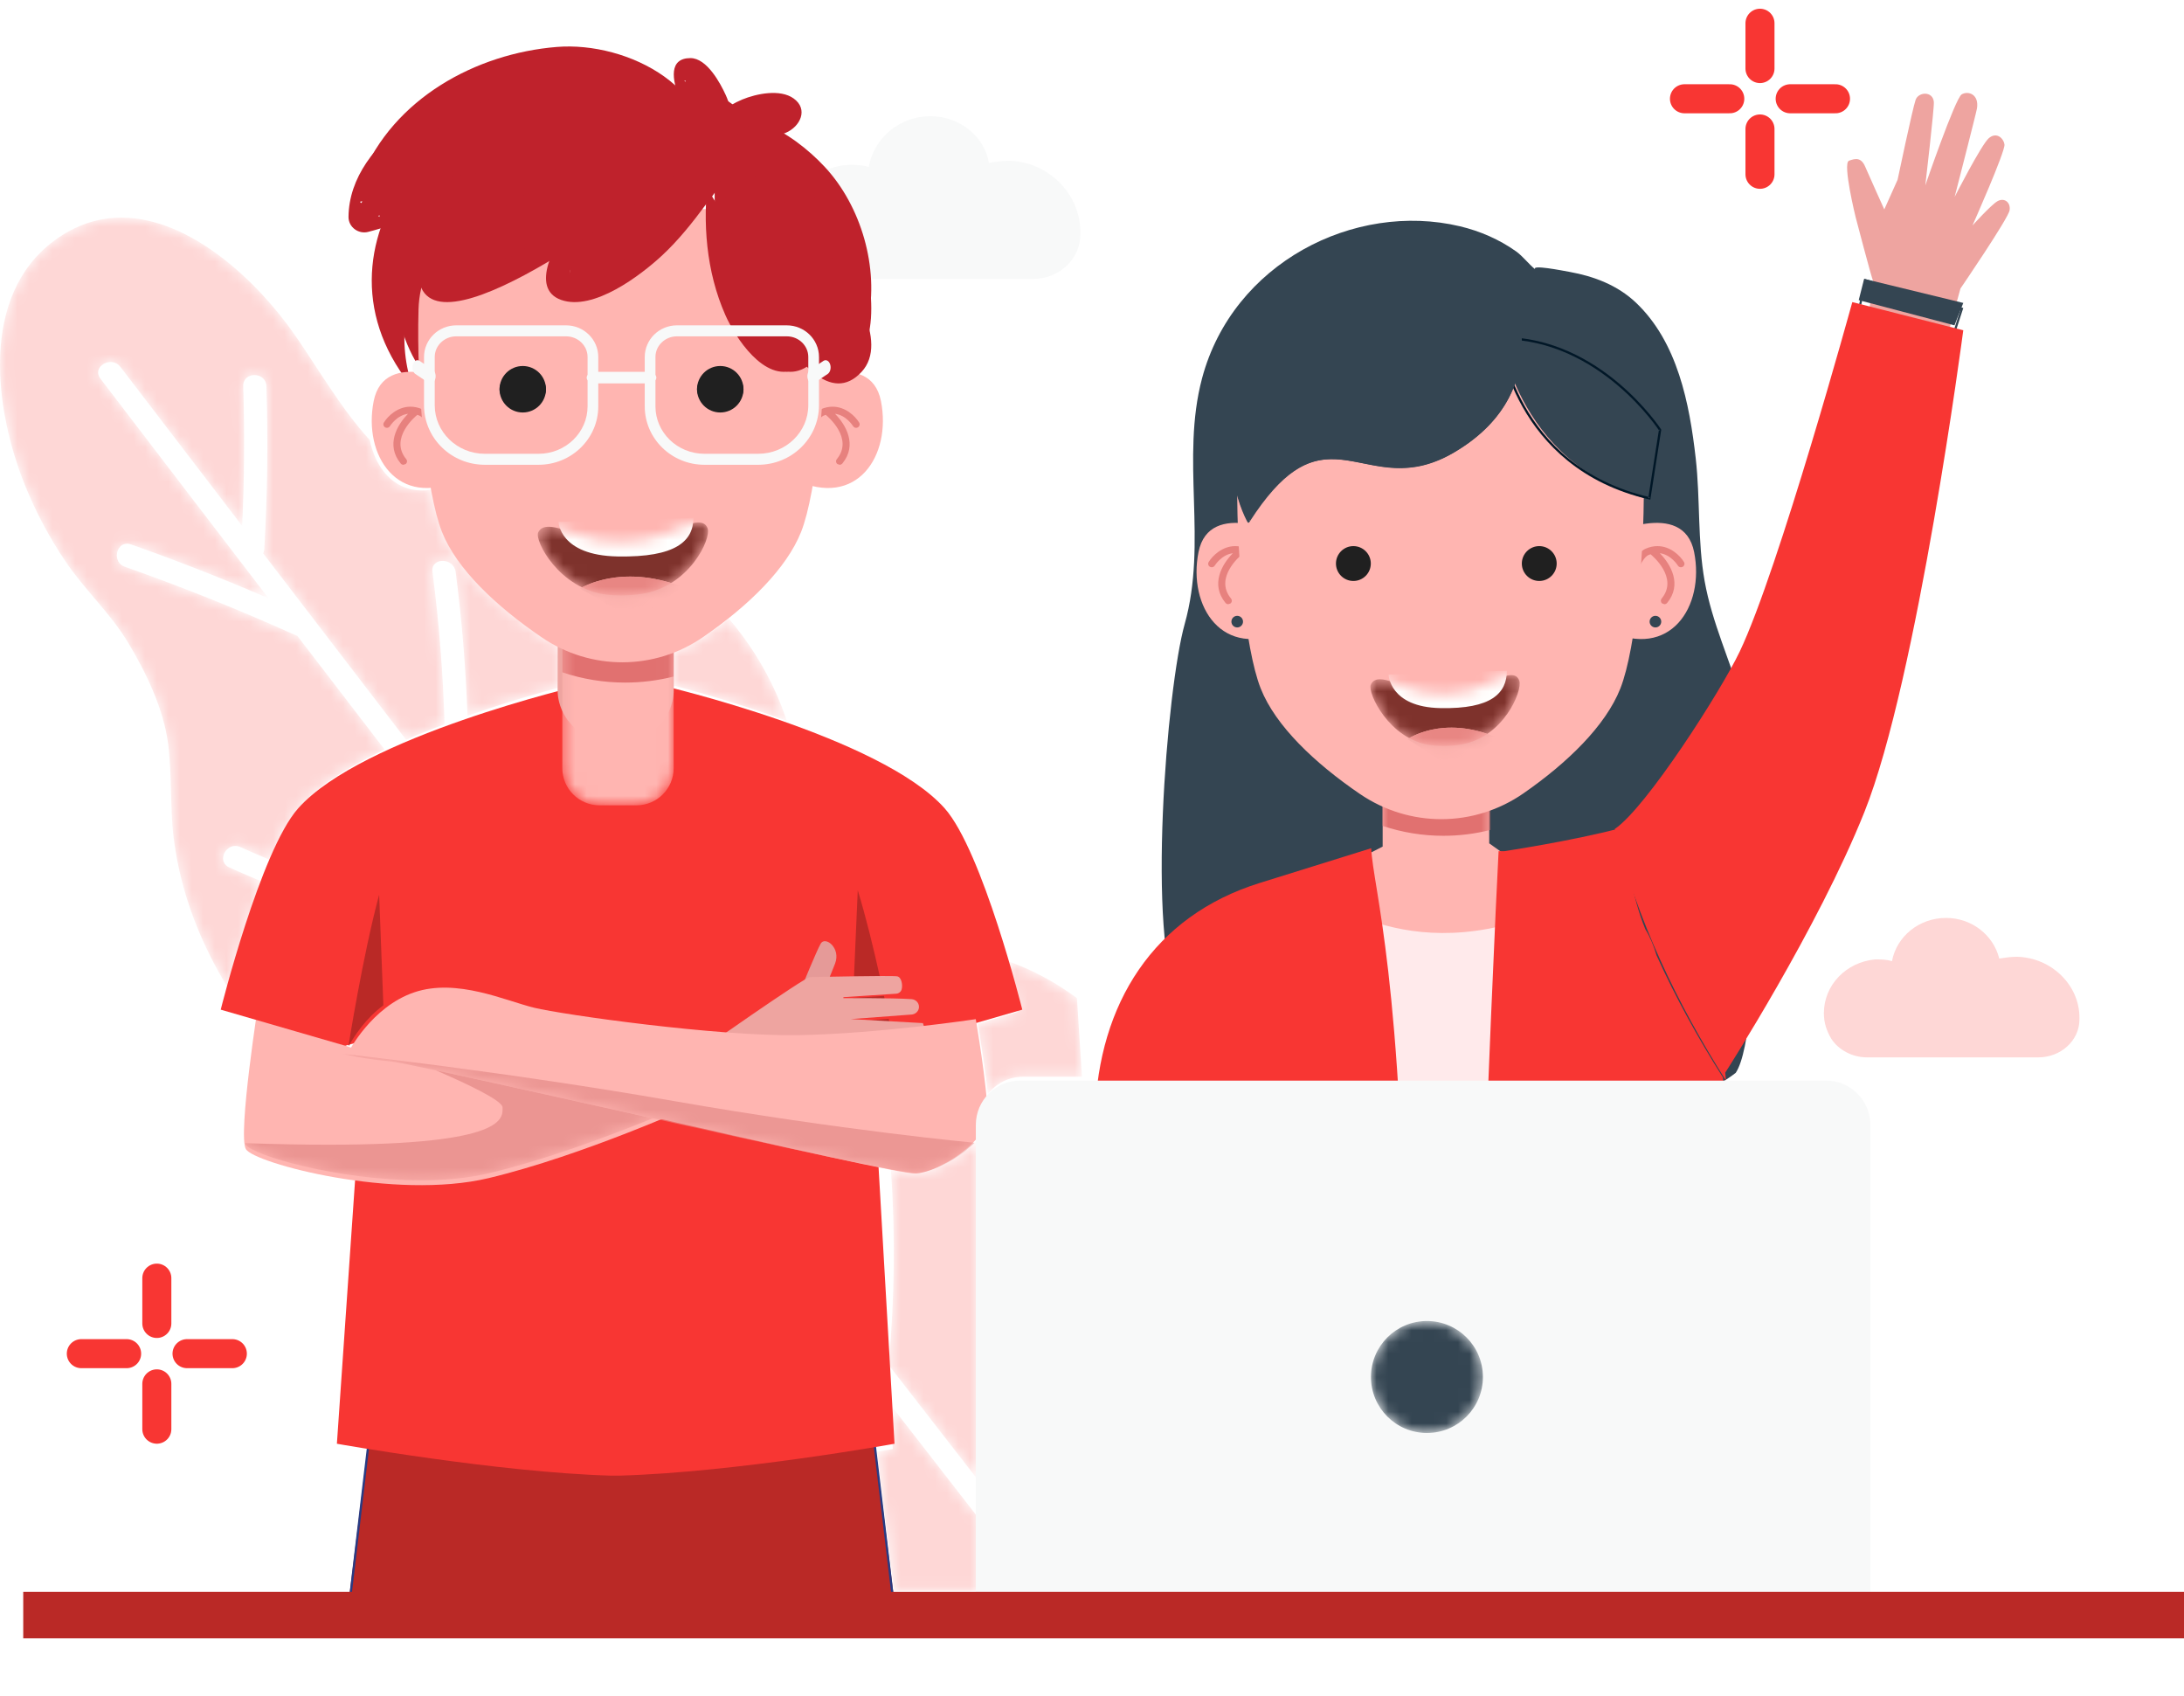 <svg width="188" height="146" viewBox="0 0 188 146" fill="none" xmlns="http://www.w3.org/2000/svg">
<mask id="mask0" mask-type="alpha" maskUnits="userSpaceOnUse" x="0" y="18" width="94" height="119">
<path fill-rule="evenodd" clip-rule="evenodd" d="M84.156 136.918H76.962L75.487 124.947C76.358 124.797 76.853 124.706 76.853 124.706L76.636 120.876C79.171 124.14 81.707 127.404 84.245 130.666V136.873C84.215 136.888 84.186 136.903 84.156 136.918ZM84.245 127.451C81.658 124.123 79.072 120.795 76.488 117.465L76.495 117.429C77.014 111.822 77.077 106.221 76.693 100.643C77.825 100.855 78.589 100.974 78.873 100.974C78.891 100.974 78.908 100.974 78.921 100.972C79.997 100.9 81.707 100.137 83.062 99.091C83.506 98.748 83.912 98.375 84.245 97.985V127.451ZM85.033 94.159C84.803 91.877 84.301 88.894 84.167 88.114L87.599 87.092C87.599 87.092 87.135 85.181 86.387 82.588C86.453 82.61 86.518 82.632 86.583 82.655C88.808 83.427 90.858 84.534 92.702 85.903L93.136 92.668H88.058C86.826 92.668 85.73 93.252 85.033 94.159ZM21.872 88.306C21.742 88.133 21.613 87.96 21.484 87.785L21.928 87.918C21.91 88.043 21.892 88.173 21.872 88.306ZM19.67 85.099C17.273 81.212 15.587 76.925 14.977 72.329C14.613 69.58 14.824 66.787 14.476 64.046C14.093 61.013 12.566 57.846 10.989 55.242C9.5 52.784 7.326 50.788 5.703 48.41C4.297 46.351 3.118 44.143 2.18 41.833C-0.445 35.372 -1.807 25.488 4.685 20.7C6.565 19.313 8.516 18.73 10.451 18.73C16.411 18.73 22.231 24.262 25.446 28.924C27.495 31.893 29.371 35.18 31.832 37.873C32.338 40.338 33.921 42.211 36.316 42.211C36.582 42.211 36.856 42.188 37.142 42.14C37.421 43.653 37.745 44.924 38.104 45.813C39.364 48.937 42.755 52.117 46.74 54.782C47.274 55.14 47.831 55.452 48.401 55.719L48.394 59.101C46.737 59.54 43.658 60.404 40.241 61.604C40.096 57.467 39.758 53.339 39.224 49.22C39.143 48.59 38.599 48.272 38.099 48.272C37.601 48.272 37.146 48.586 37.228 49.22C37.792 53.578 38.138 57.945 38.269 62.322C37.167 62.737 36.05 63.185 34.956 63.662C30.85 58.318 26.749 52.971 22.651 47.621C22.706 47.506 22.744 47.375 22.752 47.225C23.023 42.565 23.083 37.907 22.933 33.242C22.912 32.6 22.402 32.279 21.902 32.279C21.404 32.279 20.916 32.599 20.936 33.242C21.066 37.254 21.029 41.259 20.848 45.266C17.354 40.703 13.854 36.144 10.366 31.578C10.139 31.281 9.829 31.157 9.524 31.157C8.793 31.157 8.092 31.865 8.643 32.586C13.459 38.892 18.289 45.19 23.116 51.489C19.221 49.815 15.279 48.26 11.273 46.852C11.154 46.809 11.04 46.79 10.935 46.79C9.972 46.79 9.655 48.394 10.742 48.776C15.786 50.55 20.735 52.542 25.606 54.74C28.104 57.997 30.604 61.251 33.105 64.506C30.051 65.969 27.326 67.657 25.734 69.504C24.903 70.467 24.061 72.112 23.27 74.019C22.404 73.657 21.541 73.283 20.683 72.898C20.534 72.831 20.389 72.802 20.251 72.802C19.307 72.802 18.715 74.199 19.74 74.658C20.67 75.075 21.605 75.48 22.544 75.873C21.309 79.204 20.261 82.891 19.67 85.099ZM67.725 62.038C63.554 60.509 59.686 59.446 57.985 59.002L57.986 58.225C57.987 58.225 57.989 58.224 57.99 58.224V56.129C58.936 55.781 59.85 55.315 60.708 54.73C61.412 54.251 62.095 53.756 62.748 53.249C64.388 55.173 65.76 57.324 66.791 59.63C67.143 60.416 67.455 61.22 67.725 62.038Z" fill="white"/>
</mask>
<g mask="url(#mask0)">
<path fill-rule="evenodd" clip-rule="evenodd" d="M84.156 136.918H76.962L75.487 124.947C76.358 124.797 76.853 124.706 76.853 124.706L76.636 120.876C79.171 124.14 81.707 127.404 84.245 130.666V136.873C84.215 136.888 84.186 136.903 84.156 136.918ZM84.245 127.451C81.658 124.123 79.072 120.795 76.488 117.465L76.495 117.429C77.014 111.822 77.077 106.221 76.693 100.643C77.825 100.855 78.589 100.974 78.873 100.974C78.891 100.974 78.908 100.974 78.921 100.972C79.997 100.9 81.707 100.137 83.062 99.091C83.506 98.748 83.912 98.375 84.245 97.985V127.451ZM85.033 94.159C84.803 91.877 84.301 88.894 84.167 88.114L87.599 87.092C87.599 87.092 87.135 85.181 86.387 82.588C86.453 82.61 86.518 82.632 86.583 82.655C88.808 83.427 90.858 84.534 92.702 85.903L93.136 92.668H88.058C86.826 92.668 85.73 93.252 85.033 94.159ZM21.872 88.306C21.742 88.133 21.613 87.96 21.484 87.785L21.928 87.918C21.91 88.043 21.892 88.173 21.872 88.306ZM19.67 85.099C17.273 81.212 15.587 76.925 14.977 72.329C14.613 69.58 14.824 66.787 14.476 64.046C14.093 61.013 12.566 57.846 10.989 55.242C9.5 52.784 7.326 50.788 5.703 48.41C4.297 46.351 3.118 44.143 2.18 41.833C-0.445 35.372 -1.807 25.488 4.685 20.7C6.565 19.313 8.516 18.73 10.451 18.73C16.411 18.73 22.231 24.262 25.446 28.924C27.495 31.893 29.371 35.18 31.832 37.873C32.338 40.338 33.921 42.211 36.316 42.211C36.582 42.211 36.856 42.188 37.142 42.14C37.421 43.653 37.745 44.924 38.104 45.813C39.364 48.937 42.755 52.117 46.74 54.782C47.274 55.14 47.831 55.452 48.401 55.719L48.394 59.101C46.737 59.54 43.658 60.404 40.241 61.604C40.096 57.467 39.758 53.339 39.224 49.22C39.143 48.59 38.599 48.272 38.099 48.272C37.601 48.272 37.146 48.586 37.228 49.22C37.792 53.578 38.138 57.945 38.269 62.322C37.167 62.737 36.05 63.185 34.956 63.662C30.85 58.318 26.749 52.971 22.651 47.621C22.706 47.506 22.744 47.375 22.752 47.225C23.023 42.565 23.083 37.907 22.933 33.242C22.912 32.6 22.402 32.279 21.902 32.279C21.404 32.279 20.916 32.599 20.936 33.242C21.066 37.254 21.029 41.259 20.848 45.266C17.354 40.703 13.854 36.144 10.366 31.578C10.139 31.281 9.829 31.157 9.524 31.157C8.793 31.157 8.092 31.865 8.643 32.586C13.459 38.892 18.289 45.19 23.116 51.489C19.221 49.815 15.279 48.26 11.273 46.852C11.154 46.809 11.04 46.79 10.935 46.79C9.972 46.79 9.655 48.394 10.742 48.776C15.786 50.55 20.735 52.542 25.606 54.74C28.104 57.997 30.604 61.251 33.105 64.506C30.051 65.969 27.326 67.657 25.734 69.504C24.903 70.467 24.061 72.112 23.27 74.019C22.404 73.657 21.541 73.283 20.683 72.898C20.534 72.831 20.389 72.802 20.251 72.802C19.307 72.802 18.715 74.199 19.74 74.658C20.67 75.075 21.605 75.48 22.544 75.873C21.309 79.204 20.261 82.891 19.67 85.099ZM67.725 62.038C63.554 60.509 59.686 59.446 57.985 59.002L57.986 58.225C57.987 58.225 57.989 58.224 57.99 58.224V56.129C58.936 55.781 59.85 55.315 60.708 54.73C61.412 54.251 62.095 53.756 62.748 53.249C64.388 55.173 65.76 57.324 66.791 59.63C67.143 60.416 67.455 61.22 67.725 62.038Z" fill="#FED7D6"/>
</g>
<path d="M72.213 24H88.971C91.168 24 93 22.306 93 20.166C93 20.076 93 20.076 93 19.987C93 16.688 90.253 13.924 86.865 13.834C86.315 13.834 85.674 13.924 85.124 14.013C84.758 11.783 82.652 10 80.088 10C77.432 10 75.234 11.873 74.777 14.369C74.227 14.191 73.678 14.191 73.128 14.191C70.198 14.28 68 16.599 68 19.452C68 20.433 68.275 21.236 68.733 22.038C69.465 23.287 70.747 24 72.213 24Z" fill="#F8F9F9"/>
<path fill-rule="evenodd" clip-rule="evenodd" d="M74.431 117.113L53.601 115.021V115L53.5 115.011L53.398 115V115.021L32.569 117.113L30 137.919L30.661 138H76.338L77 137.919L74.431 117.113Z" fill="#BA2926"/>
<path fill-rule="evenodd" clip-rule="evenodd" d="M74.336 116.296L74.345 116.197L53.611 114.032L53.601 114.131H53.697V114L53.5 114.021L53.409 114.011L53.303 114V114.041L32.579 116.205L30 137.904L30.754 137.999L30.759 138H76.24L76.905 137.916L77 137.904L74.422 116.205L74.345 116.197L74.336 116.296L74.241 116.308L76.786 137.73L76.229 137.801H30.772L30.214 137.73L32.751 116.387L53.495 114.221V114.11H53.399L53.389 114.209L53.491 114.22L53.5 114.221L53.611 114.209L53.601 114.11H53.505V114.221L74.326 116.395L74.336 116.296L74.241 116.308L74.336 116.296Z" fill="#293B83"/>
<path fill-rule="evenodd" clip-rule="evenodd" d="M53.236 127C63.328 126.724 77 124.253 77 124.253L73.911 70.711C74.136 68.363 74.178 67.156 71.677 66.364C68.233 65.272 54.293 59.028 54.293 59.028L54.097 59.018V59H51.791V59.018L51.601 59.028C51.601 59.028 38.138 65.272 34.81 66.364C32.396 67.156 32.48 68.363 32.697 70.711L29 124.253C29 124.253 42.856 126.721 52.601 126.999L53.236 127Z" fill="#F83633"/>
<path fill-rule="evenodd" clip-rule="evenodd" d="M22.294 86C22.294 86 20.443 97.691 21.169 98.902C21.894 100.113 33.928 103.337 42.084 101.388C50.24 99.44 60 95 60 95L39.811 89.637L31.119 90.441C31.119 90.441 24.969 88.704 22.294 86Z" fill="#FFB5B1"/>
<mask id="mask1" mask-type="alpha" maskUnits="userSpaceOnUse" x="20" y="85" width="41" height="17">
<path fill-rule="evenodd" clip-rule="evenodd" d="M22.269 85.653C22.269 85.653 20.414 97.292 21.141 98.497C21.867 99.703 33.921 102.913 42.091 100.972C50.26 99.033 60.037 94.613 60.037 94.613L39.814 89.274L31.108 90.075C31.108 90.075 24.948 88.346 22.269 85.653Z" fill="white"/>
</mask>
<g mask="url(#mask1)">
<path fill-rule="evenodd" clip-rule="evenodd" d="M36.219 101.581C29.111 101.581 21.705 99.434 21.141 98.497C21.121 98.466 21.104 98.427 21.089 98.381C23.797 98.476 26.172 98.518 28.26 98.518C43.76 98.518 43.261 96.173 43.261 95.308C43.261 94.707 40.044 93.205 37.509 92.113C41.801 93.032 48.992 94.645 56.191 96.245C52.594 97.707 47.047 99.796 42.091 100.972C40.27 101.405 38.257 101.581 36.219 101.581Z" fill="#EB9592"/>
</g>
<path fill-rule="evenodd" clip-rule="evenodd" d="M19 86.894L29.721 90L34.177 88.748L36.343 86.759L50 81.631L49.919 59C49.919 59 31.15 63.382 25.663 69.57C22.415 73.232 19 86.894 19 86.894Z" fill="#F83633"/>
<path fill-rule="evenodd" clip-rule="evenodd" d="M30.032 90L30 89.993C30 89.993 31.222 82.262 32.637 77L33 86.524C31.483 87.628 30.477 89.204 30.032 90Z" fill="#BA2926"/>
<path fill-rule="evenodd" clip-rule="evenodd" d="M88 86.894L77.25 90L72.783 88.748L70.611 86.759L57 81.631V59C57 59 75.818 63.382 81.32 69.57C84.577 73.232 88 86.894 88 86.894Z" fill="#F83633"/>
<path fill-rule="evenodd" clip-rule="evenodd" d="M76.595 88.155L73.342 87.963L73.344 87.935L76.502 87.688C76.535 87.85 76.566 88.005 76.595 88.155ZM76.169 86.059C75.337 86.046 74.475 86.043 73.795 86.043C73.665 86.043 73.541 86.043 73.426 86.043L73.433 85.889L76.095 85.708C76.12 85.826 76.145 85.943 76.169 86.059ZM73.512 84.053L73.836 76.62C74.537 78.9 75.198 81.624 75.732 84.029C75.091 84.032 74.306 84.042 73.512 84.053Z" fill="#BA2926"/>
<path fill-rule="evenodd" clip-rule="evenodd" d="M69 85C69 85 70.268 81.886 70.647 81.212C71.026 80.537 72.412 81.572 71.88 82.938C71.347 84.304 71.103 84.807 71.103 84.807L69 85Z" fill="#E59A98"/>
<path fill-rule="evenodd" clip-rule="evenodd" d="M60 90.61C60 90.61 69.274 84.089 69.721 84.089C70.168 84.089 76.794 83.94 77.23 84.027C77.622 84.106 77.715 84.805 77.613 85.155C77.552 85.364 77.359 85.511 77.132 85.522L72.602 85.817V85.906C72.602 85.906 76.741 85.874 78.466 85.989C78.833 86.014 79.112 86.309 79.106 86.662C79.101 87.01 78.817 87.295 78.454 87.316L73.24 87.705L79.445 88.052L80 89.755L64.805 92L60 90.61Z" fill="#EEA4A0"/>
<path fill-rule="evenodd" clip-rule="evenodd" d="M83.995 87.712C83.995 87.712 85 93.571 85 95.922C85 98.274 80.831 100.86 78.845 100.999C76.859 101.138 36.254 91.387 34.07 91.2C31.886 91.014 30 90.539 30 90.539C30 90.539 31.985 86.644 35.658 85.403C39.332 84.162 43.502 86.128 45.983 86.73C48.466 87.332 61.769 89.21 68.718 89.089C75.668 88.969 83.995 87.712 83.995 87.712Z" fill="#FFB5B1"/>
<mask id="mask2" mask-type="alpha" maskUnits="userSpaceOnUse" x="29" y="85" width="57" height="16">
<path fill-rule="evenodd" clip-rule="evenodd" d="M84.133 87.921C84.133 87.921 85.149 93.676 85.149 95.986C85.149 98.296 80.931 100.836 78.921 100.972C76.912 101.109 35.829 91.531 33.619 91.347C31.409 91.165 29.501 90.698 29.501 90.698C29.501 90.698 31.51 86.873 35.226 85.653C38.943 84.434 43.162 86.365 45.673 86.957C48.185 87.548 61.645 89.392 68.675 89.274C75.707 89.156 84.133 87.921 84.133 87.921Z" fill="white"/>
</mask>
<g mask="url(#mask2)">
<path fill-rule="evenodd" clip-rule="evenodd" d="M78.873 100.974C77.608 100.975 66.889 98.624 56.191 96.245C48.992 94.645 41.801 93.032 37.508 92.113C35.393 91.662 33.982 91.378 33.619 91.347C31.656 91.185 29.931 90.799 29.57 90.715L29.501 90.698C29.501 90.698 43.482 92.221 57.99 94.757C72.499 97.294 83.904 98.352 83.904 98.352L83.062 99.091C81.707 100.138 79.997 100.9 78.921 100.972C78.907 100.974 78.891 100.974 78.873 100.974Z" fill="#EC9794"/>
</g>
<path fill-rule="evenodd" clip-rule="evenodd" d="M59 11C60.653 9.702 59.591 7.087 61.5 8C64.711 9.537 72.995 18.051 74.171 21.32C74.678 22.726 74.888 24.216 74.975 25.701C75.102 27.9 74.798 30.426 72.95 31.715C72.718 31.877 72.446 32.019 72.16 31.998C71.626 31.959 71.318 31.402 71.144 30.913C70.592 29.362 70.355 27.724 69.887 26.148C68.543 21.616 63.274 17.996 60 14.5L59 11Z" fill="#BF222C"/>
<path fill-rule="evenodd" clip-rule="evenodd" d="M60.57 12.81C64.673 10.412 69.982 15.813 71.478 19.205C72.25 20.956 72.586 22.883 72.595 24.807C72.605 26.804 71.855 30.393 70.495 26.941C69.361 24.064 68.984 21.318 67.312 18.616C65.806 16.181 63.897 13.302 61.46 11.824C60.823 11.438 60.256 12.182 60.522 12.788C61.816 15.738 64.355 18.011 65.869 20.902C67.442 23.906 67.457 27.443 68.953 30.364C70.931 34.227 74.107 30.395 74.705 27.636C75.698 23.053 74.118 17.716 70.999 14.367C68.161 11.321 63.436 8.469 59.505 10.936C58.347 11.663 59.385 13.503 60.57 12.81Z" fill="#BF222C"/>
<path fill-rule="evenodd" clip-rule="evenodd" d="M36.338 31.986C33.068 27.282 33.33 20.552 36.489 15.771C39.648 10.991 45.34 8.195 51.038 8.009C54.092 7.909 57.424 8.651 59.349 11.041C59.87 11.687 60.263 12.64 59.784 13.318C59.575 13.612 59.243 13.787 58.918 13.94C55.785 15.42 52.3 15.901 48.924 16.662C45.548 17.424 42.098 18.564 39.65 21.026C36.869 23.825 35.789 28.217 36.951 32" fill="#BF222C"/>
<path fill-rule="evenodd" clip-rule="evenodd" d="M36.199 31.694C32.201 24.871 34.426 16.64 41.302 12.472C44.355 10.621 48.186 9.613 51.791 9.775C53.334 9.844 55.48 10.103 56.705 11.083C60.209 13.887 55.225 14.118 53.292 14.576C47.959 15.84 42.153 16.413 38.136 20.502C35.114 23.579 34.172 28.307 35.223 32.343C35.523 33.494 37.36 33.006 37.06 31.852C33.683 18.88 49.551 19.11 57.839 16.046C64.878 13.445 58.622 8.07 53.948 7.256C40.09 4.841 25.798 19.992 34.826 32.473C35.405 33.274 36.712 32.572 36.199 31.694Z" fill="#BF222C"/>
<path fill-rule="evenodd" clip-rule="evenodd" d="M68.329 33.116C68.329 33.116 74.904 29.837 75.833 34.52C76.762 39.203 73.76 43.819 68.401 41.277C63.041 38.735 68.329 33.116 68.329 33.116Z" fill="#FFB5B1"/>
<path fill-rule="evenodd" clip-rule="evenodd" d="M72.272 40L72.081 39.934C71.95 39.831 71.929 39.643 72.035 39.515C73.518 37.715 71.21 35.809 71.111 35.728L71.088 35.701L70.898 35.77C70.741 35.84 70.389 36.101 70 37.075C70.04 36.603 70.076 36.126 70.109 35.647C70.278 35.45 70.458 35.31 70.647 35.227C71.008 35.067 71.351 35 71.671 35C72.787 35 73.619 35.818 73.957 36.367C74.043 36.509 73.996 36.691 73.852 36.776C73.803 36.806 73.748 36.82 73.694 36.82C73.592 36.82 73.491 36.768 73.434 36.675C73.403 36.626 72.83 35.729 71.877 35.612C72.818 36.559 73.819 38.3 72.51 39.889C72.449 39.962 72.361 40 72.272 40Z" fill="#E7817E"/>
<path fill-rule="evenodd" clip-rule="evenodd" d="M39.671 33.116C39.671 33.116 33.096 29.837 32.167 34.52C31.238 39.203 34.24 43.819 39.599 41.277C44.959 38.735 39.671 33.116 39.671 33.116Z" fill="#FFB5B1"/>
<path fill-rule="evenodd" clip-rule="evenodd" d="M34.731 40C34.642 40 34.553 39.962 34.493 39.889C33.181 38.3 34.183 36.559 35.127 35.612C34.173 35.729 33.598 36.626 33.567 36.675C33.51 36.768 33.409 36.82 33.306 36.82C33.252 36.82 33.198 36.806 33.148 36.776C33.004 36.691 32.957 36.509 33.043 36.367C33.382 35.818 34.216 35 35.334 35C35.653 35 35.997 35.067 36.359 35.227C36.546 35.31 36.724 35.447 36.892 35.639C36.924 36.115 36.961 36.59 37 37.059C36.612 36.098 36.263 35.839 36.107 35.77L35.917 35.701L35.895 35.728C35.795 35.809 33.483 37.715 34.968 39.515C35.074 39.643 35.053 39.831 34.922 39.934L34.731 40Z" fill="#E7817E"/>
<path fill-rule="evenodd" clip-rule="evenodd" d="M58 54.251C58 51.903 55.764 50 53.005 50C50.247 50 48.011 51.903 48.011 54.251L48 59.358C47.997 61.921 50.236 64 52.997 64C55.756 64 57.993 61.925 57.995 59.364L58 54.251Z" fill="#EEA4A0"/>
<mask id="mask3" mask-type="alpha" maskUnits="userSpaceOnUse" x="48" y="49" width="10" height="21">
<path fill-rule="evenodd" clip-rule="evenodd" d="M57.99 58.224V56.129L57.988 56.13L57.986 58.225C57.988 58.225 57.989 58.224 57.99 58.224V66.107C57.99 67.876 56.556 69.31 54.787 69.31H51.608C49.839 69.31 48.404 67.876 48.404 66.107V50.873C48.404 50.138 49.001 49.541 49.736 49.541H56.658C57.394 49.541 57.99 50.138 57.99 50.873" fill="white"/>
</mask>
<g mask="url(#mask3)">
<path fill-rule="evenodd" clip-rule="evenodd" d="M54.787 69.31H51.608C49.839 69.31 48.404 67.876 48.404 66.107V50.873C48.404 50.138 49.001 49.541 49.736 49.541H56.658C57.394 49.541 57.99 50.138 57.99 50.873V66.107C57.99 67.876 56.556 69.31 54.787 69.31Z" fill="#FFB5B1"/>
</g>
<mask id="mask4" mask-type="alpha" maskUnits="userSpaceOnUse" x="48" y="49" width="10" height="21">
<path fill-rule="evenodd" clip-rule="evenodd" d="M54.787 69.31H51.608C49.839 69.31 48.404 67.876 48.404 66.107V50.873C48.404 50.138 49.001 49.541 49.736 49.541H56.658C57.394 49.541 57.99 50.138 57.99 50.873V66.107C57.99 67.876 56.556 69.31 54.787 69.31Z" fill="white"/>
</mask>
<g mask="url(#mask4)">
<path fill-rule="evenodd" clip-rule="evenodd" d="M53.812 58.745C51.98 58.745 50.148 58.451 48.404 57.861V55.721C50.079 56.503 51.884 56.894 53.688 56.894C55.145 56.894 56.601 56.64 57.988 56.13L57.986 58.225C56.621 58.572 55.216 58.745 53.812 58.745Z" fill="#E17170"/>
</g>
<path fill-rule="evenodd" clip-rule="evenodd" d="M70.972 26.453C70.835 21.742 67.032 18 62.395 18H44.763C40.039 18 36.162 21.813 36.027 26.612C35.834 33.44 36.695 42.379 38.047 45.783C39.302 48.946 42.679 52.164 46.647 54.862C50.866 57.73 56.365 57.712 60.56 54.81C64.446 52.122 67.708 48.927 68.957 45.783C70.318 42.352 71.169 33.3 70.972 26.453Z" fill="#FFB5B1"/>
<mask id="mask5" mask-type="alpha" maskUnits="userSpaceOnUse" x="46" y="44" width="15" height="8">
<path fill-rule="evenodd" clip-rule="evenodd" d="M60.913 45.474C60.623 44.654 59.566 44.872 57.697 45.782C55.671 46.766 52.101 47.005 49.558 45.973C47.632 45.191 46.675 45.112 46.33 45.817C45.985 46.522 48.125 50.671 52.182 51.172C52.94 51.267 54.094 51.299 55.32 51.099C59.354 50.438 61.233 46.377 60.913 45.474Z" fill="white"/>
</mask>
<g mask="url(#mask5)">
<path fill-rule="evenodd" clip-rule="evenodd" d="M60.913 45.474C60.623 44.654 59.566 44.872 57.697 45.782C55.671 46.766 52.101 47.005 49.558 45.973C47.632 45.191 46.675 45.112 46.33 45.817C45.985 46.522 48.125 50.671 52.182 51.172C52.94 51.267 54.094 51.299 55.32 51.099C59.354 50.438 61.233 46.377 60.913 45.474Z" fill="#7E322C"/>
<path fill-rule="evenodd" clip-rule="evenodd" d="M48.08 44.916C48.08 44.916 48.148 47.803 53.171 47.891C58.193 47.979 59.673 46.568 59.695 44.574L48.08 44.916Z" fill="#FFFFFE"/>
<path fill-rule="evenodd" clip-rule="evenodd" d="M49.934 50.649C49.934 50.649 53.39 48.436 58.734 50.511L54.606 53.359L49.934 50.649Z" fill="#EEA4A0"/>
<path fill-rule="evenodd" clip-rule="evenodd" d="M53.462 51.246C52.972 51.246 52.534 51.216 52.182 51.172C51.421 51.079 50.728 50.856 50.106 50.552C50.585 50.296 52.053 49.623 54.246 49.623C55.272 49.623 56.456 49.77 57.772 50.176C57.071 50.611 56.253 50.946 55.32 51.099C54.663 51.206 54.027 51.246 53.462 51.246Z" fill="#E88683"/>
</g>
<path fill-rule="evenodd" clip-rule="evenodd" d="M47 33.5C47 34.329 46.105 35 45 35C43.896 35 43 34.329 43 33.5C43 32.672 43.896 32 45 32C46.105 32 47 32.672 47 33.5Z" fill="#282D49"/>
<path fill-rule="evenodd" clip-rule="evenodd" d="M64 33.5C64 34.329 63.105 35 62 35C60.896 35 60 34.329 60 33.5C60 32.672 60.896 32 62 32C63.105 32 64 32.672 64 33.5Z" fill="#282D49"/>
<path fill-rule="evenodd" clip-rule="evenodd" d="M61.909 14.082C62.143 14.473 61.882 14.975 61.626 15.351C60.149 17.529 58.655 19.726 56.778 21.526C54.9 23.326 52.584 24.721 50.065 24.985C49.785 25.014 49.473 25.019 49.259 24.826C49.043 24.63 48.999 24.296 49 23.994C49.008 22.182 50.08 20.577 51.235 19.242C53.541 16.58 56.376 14.439 59.501 13" fill="#BF222C"/>
<path fill-rule="evenodd" clip-rule="evenodd" d="M60.779 14.569C60.172 16.705 57.708 18.992 56.087 20.5C55.107 21.413 54.033 22.265 52.815 22.865C52.386 23.077 49.684 24.22 49.213 23.933C48.007 23.196 53.007 18.596 53.753 18.005C55.528 16.596 57.57 15.576 59.376 14.207C60.012 13.724 59.297 12.893 58.659 13.011C54.928 13.708 51.372 16.581 49.019 19.386C47.904 20.716 45.509 24.827 48.309 25.813C51.096 26.794 55.167 23.682 57.002 21.977C58.401 20.676 59.589 19.177 60.722 17.655C61.591 16.487 62.39 15.788 61.793 14.441C61.596 13.998 60.895 14.159 60.779 14.569Z" fill="#BF222C"/>
<path fill-rule="evenodd" clip-rule="evenodd" d="M56.084 16.031C51.707 19.582 46.774 22.474 41.513 24.575C40.603 24.938 39.497 25.258 38.701 24.693C38.15 24.303 37.932 23.572 38.018 22.911C38.104 22.25 38.448 21.648 38.84 21.104C39.754 19.836 40.954 18.788 42.231 17.87C46.753 14.613 52.391 12.874 58 13.007" fill="#BF222C"/>
<path fill-rule="evenodd" clip-rule="evenodd" d="M55.502 14.92C52.975 17.168 49.587 19.129 46.572 20.686C45.352 21.316 43.156 22.637 41.898 22.798C40.391 23.878 39.733 23.227 39.92 20.846C40.324 20.38 40.763 19.95 41.235 19.555C43.666 17.391 46.735 15.803 49.828 14.825C52.624 13.939 55.546 14.04 58.323 13.225C59.225 12.96 59.226 11.66 58.323 11.396C54.21 10.189 49.048 11.965 45.316 13.739C42.055 15.289 36.458 18.487 36.039 22.584C35.02 32.555 54.496 17.669 56.498 16.209C57.455 15.513 56.395 14.126 55.502 14.92Z" fill="#BF222C"/>
<path fill-rule="evenodd" clip-rule="evenodd" d="M61.562 15.02C61.365 18.649 61.815 22.323 62.876 25.75C63.546 27.914 64.644 30.173 66.549 30.899C66.783 30.988 67.043 31.049 67.272 30.946C67.505 30.841 67.658 30.584 67.763 30.324C68.353 28.843 67.733 27.127 67.089 25.676C65.294 21.632 63.258 17.728 61 14L61.562 15.02Z" fill="#BF222C"/>
<path fill-rule="evenodd" clip-rule="evenodd" d="M60.963 15.119C60.473 19.162 60.775 23.342 62.439 27.114C63.273 29.003 65.788 32.943 68.451 31.794C70.945 30.718 69.864 27.086 69.077 25.322C67.266 21.267 64.898 16.559 61.819 13.345C60.909 12.394 59.616 13.596 60.108 14.678C61.099 16.854 62.577 18.827 63.792 20.89C64.85 22.689 67.177 25.544 67.338 27.654C67.558 30.513 65.598 28.02 64.919 26.785C64.288 25.64 63.902 24.277 63.556 23.024C62.85 20.46 62.493 17.773 62.379 15.119C62.339 14.177 61.071 14.225 60.963 15.119Z" fill="#BF222C"/>
<path fill-rule="evenodd" clip-rule="evenodd" d="M61.812 15.566C62.939 17.752 64.066 19.939 65.193 22.124C66.819 25.276 68.567 28.567 71.644 30.587C71.968 30.801 72.331 31.005 72.729 31C73.327 30.992 73.814 30.491 73.947 29.951C74.081 29.41 73.939 28.847 73.765 28.317C72.813 25.424 70.891 22.866 68.604 20.706C66.318 18.545 63.665 16.75 61 15L61.812 15.566Z" fill="#BF222C"/>
<path fill-rule="evenodd" clip-rule="evenodd" d="M61.096 14.902C62.017 17.69 68.952 37.642 74.17 32C76.581 29.395 73.127 24.23 71.59 22.089C69.102 18.623 65.221 14.574 61.24 13.069C60.174 12.667 59.664 14.116 60.24 14.852C62.21 17.37 65.188 18.945 67.391 21.295C68.206 22.165 73.176 28.181 71.757 29.192C70.159 30.334 63.242 15.842 62.343 14.356C61.948 13.703 60.836 14.113 61.096 14.902Z" fill="#BF222C"/>
<path fill-rule="evenodd" clip-rule="evenodd" d="M61.97 13C62.18 10.484 61.291 7.883 59.634 6.165C59.559 6.086 59.473 6.006 59.371 6C59.197 5.991 59.078 6.196 59.036 6.385C58.9 7 59.178 7.624 59.448 8.181C60.168 9.669 60.889 11.155 61.609 12.642" fill="#BF222C"/>
<path fill-rule="evenodd" clip-rule="evenodd" d="M62.776 12.587C63.106 11.089 63.123 9.612 62.475 8.185C62.006 7.154 60.849 5 59.434 5C55.766 5 60.147 12.099 61.373 12.872C61.963 13.243 62.761 12.753 62.757 12.116C62.75 11.134 62.143 10.373 61.656 9.533C61.419 9.123 60.248 6.822 59.987 6.946C59.618 6.946 59.25 6.946 58.88 6.946C60.563 7.821 61.523 10.778 61.654 12.443C61.699 13.017 62.635 13.226 62.776 12.587Z" fill="#BF222C"/>
<path fill-rule="evenodd" clip-rule="evenodd" d="M58 12.899C57.861 10.197 55.212 8.31 52.631 7.573C45.864 5.638 38.477 8.823 33.491 13.824C32.095 15.225 30.753 17.034 31.039 19C33.624 18.442 36.044 17.12 37.92 15.242" fill="#BF222C"/>
<path fill-rule="evenodd" clip-rule="evenodd" d="M57.986 12.797C58.398 6.345 49.347 5.47 44.814 6.228C39.061 7.192 30.068 11.92 30 18.665C29.992 19.549 30.858 20.172 31.687 19.958C34.404 19.256 37.352 18.085 38.819 15.554C39.352 14.636 38.319 13.78 37.461 14.187C35.181 15.267 33.518 16.708 30.978 17.371C31.541 17.802 32.103 18.233 32.665 18.665C32.709 13.736 40.301 9.964 44.312 8.868C48.812 7.637 54.687 8.305 56.719 13.142C57.006 13.822 57.947 13.398 57.986 12.797Z" fill="#BF222C"/>
<path fill-rule="evenodd" clip-rule="evenodd" d="M32 15C33.665 10.798 38.279 8.177 42.921 6.886C46.301 5.947 50.019 5.555 53.315 6.718C56.612 7.881 59.301 10.925 58.973 14.168" fill="#BF222C"/>
<path fill-rule="evenodd" clip-rule="evenodd" d="M33.479 16.335C37.461 6.852 55.966 2.04 58.128 15.104C58.36 16.506 60.59 16.478 60.845 15.104C62.233 7.629 53.98 3.549 47.932 4.04C40.974 4.604 33.866 8.469 31.087 15.295C30.519 16.692 32.889 17.739 33.479 16.335Z" fill="#BF222C"/>
<path fill-rule="evenodd" clip-rule="evenodd" d="M62.559 11.815C62.47 11.915 62.382 12.015 62.293 12.114C63.166 9.823 65.308 8.78 67.231 9.039C67.515 9.077 67.842 9.182 67.959 9.527C68.16 10.118 67.581 10.623 67.116 10.821C65.411 11.548 63.705 12.273 62 13" fill="#BF222C"/>
<path fill-rule="evenodd" clip-rule="evenodd" d="M62.288 10.672C62.195 10.678 62.102 10.684 62.008 10.691C62.164 11.261 62.321 11.832 62.477 12.403C63.245 11.833 63.719 11.09 64.639 10.704C65.07 10.523 65.529 10.4 65.993 10.342C66.228 10.314 66.46 10.311 66.696 10.308C66.809 10.31 66.923 10.31 67.036 10.308C67.272 10.348 67.272 10.285 67.035 10.119C67.069 9.863 67.103 9.607 67.136 9.352C66.822 10.039 64.618 10.392 63.917 10.626C62.968 10.942 61.963 11.146 61.213 11.821C60.725 12.26 61.155 12.919 61.7 12.982C62.695 13.097 63.696 12.633 64.643 12.35C65.63 12.054 66.701 11.831 67.65 11.424C68.878 10.897 69.614 9.408 68.318 8.475C67.153 7.635 65.097 8.066 63.888 8.567C62.578 9.11 61.227 10.138 61.077 11.61C60.971 12.646 62.664 12.848 62.906 11.854C62.929 11.757 62.953 11.66 62.976 11.563C63.077 11.147 62.769 10.638 62.288 10.672Z" fill="#BF222C"/>
<path fill-rule="evenodd" clip-rule="evenodd" d="M45 35.5C43.896 35.5 43 34.605 43 33.5C43 32.396 43.896 31.5 45 31.5C46.105 31.5 47 32.396 47 33.5C47 34.605 46.105 35.5 45 35.5Z" fill="#202020"/>
<path fill-rule="evenodd" clip-rule="evenodd" d="M62 35.5C60.896 35.5 60 34.605 60 33.5C60 32.396 60.896 31.5 62 31.5C63.105 31.5 64 32.396 64 33.5C64 34.605 63.105 35.5 62 35.5Z" fill="#202020"/>
<path fill-rule="evenodd" clip-rule="evenodd" d="M68.031 32C66.424 32 64.949 30.428 64 29H66.978C67.181 29.161 67.372 29.262 67.527 29.262C67.664 29.262 67.775 29.184 67.842 29H68.305C68.857 29.773 69.425 30.463 70 31.023C69.767 31.353 69.433 31.626 68.972 31.813C68.656 31.942 68.341 32 68.031 32Z" fill="#BF222C"/>
<path fill-rule="evenodd" clip-rule="evenodd" d="M39.275 28.472V28.946H48.725C49.245 28.946 49.71 29.15 50.044 29.476C50.379 29.802 50.578 30.24 50.578 30.726V34.97C50.578 36.092 50.114 37.106 49.351 37.849C48.588 38.591 47.532 39.054 46.358 39.054H41.735C40.535 39.054 39.456 38.581 38.677 37.822C37.897 37.062 37.422 36.026 37.422 34.879V30.726C37.422 30.24 37.622 29.802 37.956 29.476C38.29 29.15 38.755 28.946 39.275 28.946V28C38.517 28 37.825 28.299 37.322 28.789C36.818 29.279 36.5 29.967 36.5 30.726V34.879C36.5 36.299 37.094 37.586 38.042 38.509C38.99 39.432 40.298 40 41.735 40H46.358C47.77 40 49.054 39.443 49.985 38.535C50.917 37.63 51.501 36.365 51.5 34.97V30.726C51.501 29.967 51.182 29.279 50.678 28.789C50.175 28.299 49.483 28 48.725 28H39.275V28.472Z" fill="#F8F9F9"/>
<path fill-rule="evenodd" clip-rule="evenodd" d="M35.75 32.183L36.883 32.942C37.1 33.087 37.358 32.952 37.459 32.642C37.56 32.331 37.467 31.962 37.25 31.816L36.117 31.058C35.9 30.913 35.642 31.048 35.541 31.358C35.44 31.669 35.533 32.038 35.75 32.183Z" fill="#F8F9F9"/>
<path fill-rule="evenodd" clip-rule="evenodd" d="M67.725 28.472V28H58.275C57.517 28 56.824 28.299 56.321 28.789C55.818 29.279 55.499 29.967 55.5 30.726V34.97C55.499 36.365 56.083 37.63 57.015 38.535C57.946 39.443 59.23 40 60.642 40H65.265C66.702 40 68.009 39.432 68.958 38.509C69.906 37.586 70.5 36.299 70.5 34.879V30.726C70.5 29.967 70.182 29.279 69.678 28.789C69.175 28.299 68.482 28 67.725 28V28.946C68.245 28.946 68.71 29.15 69.044 29.476C69.378 29.802 69.578 30.24 69.578 30.726V34.879C69.578 36.026 69.103 37.062 68.323 37.822C67.544 38.581 66.464 39.054 65.265 39.054H60.642C59.468 39.054 58.411 38.591 57.648 37.849C56.886 37.106 56.422 36.092 56.422 34.97V30.726C56.422 30.24 56.621 29.802 56.956 29.476C57.29 29.15 57.754 28.946 58.275 28.946H67.725V28.472Z" fill="#F8F9F9"/>
<path fill-rule="evenodd" clip-rule="evenodd" d="M70.883 31.058L69.75 31.816C69.533 31.962 69.44 32.331 69.541 32.642C69.642 32.952 69.9 33.087 70.117 32.942L71.25 32.183C71.467 32.038 71.561 31.669 71.459 31.358C71.358 31.048 71.1 30.913 70.883 31.058Z" fill="#F8F9F9"/>
<path fill-rule="evenodd" clip-rule="evenodd" d="M51.33 33H55.67C56.128 33 56.5 32.776 56.5 32.5C56.5 32.224 56.128 32 55.67 32H51.33C50.871 32 50.5 32.224 50.5 32.5C50.5 32.776 50.871 33 51.33 33Z" fill="#F8F9F9"/>
<path fill-rule="evenodd" clip-rule="evenodd" d="M149.953 60.331C148.936 56.889 147.37 53.564 146.737 50.017C146.117 46.543 146.365 42.953 145.969 39.449C145.436 34.741 144.412 29.441 140.812 26.037C139.235 24.546 137.226 23.784 135.12 23.401C134.412 23.272 131.779 22.754 132.153 23.181C131.596 22.737 131.075 22.04 130.512 21.639C129.061 20.607 127.396 19.884 125.667 19.474C116.59 17.323 106.123 22.631 103.476 32.551C101.622 39.504 103.963 46.638 101.98 53.7C100.43 59.223 98.683 80.777 101.482 86.207C101.79 86.806 103.737 95.069 104.286 94.795C111.306 91.31 117.123 97.117 123.887 97.836C132.382 98.74 145.064 95.761 149.413 92.332C151.905 88.565 150.961 64.504 149.953 60.331Z" fill="#344552"/>
<path fill-rule="evenodd" clip-rule="evenodd" d="M138.329 46.116C138.329 46.116 144.903 42.837 145.833 47.52C146.762 52.203 143.76 56.819 138.401 54.277C133.041 51.735 138.329 46.116 138.329 46.116Z" fill="#FFB5B1"/>
<path fill-rule="evenodd" clip-rule="evenodd" d="M142 53.5C142 53.776 142.224 54 142.5 54C142.776 54 143 53.776 143 53.5C143 53.224 142.776 53 142.5 53C142.224 53 142 53.224 142 53.5Z" fill="#344552"/>
<path fill-rule="evenodd" clip-rule="evenodd" d="M143.273 52L143.081 51.934C142.95 51.831 142.93 51.643 143.035 51.515C144.518 49.716 142.21 47.808 142.111 47.728L142.089 47.701L141.899 47.77C141.742 47.84 141.39 48.101 141 49.076C141.04 48.603 141.077 48.127 141.11 47.647C141.279 47.45 141.458 47.311 141.647 47.227C142.008 47.068 142.352 47 142.672 47C143.787 47 144.619 47.818 144.957 48.368C145.043 48.51 144.997 48.692 144.852 48.777C144.803 48.806 144.749 48.82 144.695 48.82C144.592 48.82 144.491 48.769 144.434 48.676C144.403 48.627 143.83 47.728 142.877 47.612C143.818 48.559 144.82 50.3 143.51 51.889C143.45 51.962 143.362 52 143.273 52Z" fill="#E7817E"/>
<path fill-rule="evenodd" clip-rule="evenodd" d="M110.671 46.116C110.671 46.116 104.097 42.837 103.167 47.52C102.238 52.203 105.24 56.819 110.6 54.277C115.959 51.735 110.671 46.116 110.671 46.116Z" fill="#FFB5B1"/>
<path fill-rule="evenodd" clip-rule="evenodd" d="M107 53.5C107 53.776 106.776 54 106.5 54C106.224 54 106 53.776 106 53.5C106 53.224 106.224 53 106.5 53C106.776 53 107 53.224 107 53.5Z" fill="#344552"/>
<path fill-rule="evenodd" clip-rule="evenodd" d="M105.731 52C105.642 52 105.553 51.962 105.493 51.889C104.181 50.3 105.184 48.559 106.126 47.612C105.172 47.728 104.598 48.627 104.567 48.676C104.51 48.769 104.409 48.82 104.306 48.82C104.252 48.82 104.197 48.806 104.148 48.777C104.003 48.692 103.957 48.51 104.044 48.368C104.382 47.818 105.215 47 106.333 47C106.653 47 106.996 47.068 107.358 47.227C107.546 47.31 107.723 47.447 107.891 47.64C107.924 48.116 107.959 48.59 108 49.059C107.612 48.098 107.263 47.839 107.106 47.77L106.917 47.701L106.894 47.728C106.794 47.808 104.483 49.716 105.969 51.515C106.074 51.643 106.054 51.831 105.922 51.934L105.731 52Z" fill="#E7817E"/>
<path fill-rule="evenodd" clip-rule="evenodd" d="M129.506 73.519L128.193 72.58V67.225C128.193 64.892 126.14 63 123.607 63C121.074 63 119.02 64.892 119.02 67.225V72.861L117.726 73.519L117 82H132L129.506 73.519Z" fill="#FFB5B1"/>
<mask id="mask6" mask-type="alpha" maskUnits="userSpaceOnUse" x="119" y="63" width="10" height="20">
<path fill-rule="evenodd" clip-rule="evenodd" d="M125.098 82.182H122.204C120.434 82.182 119 80.748 119 78.979V64.332C119 63.596 119.596 63 120.331 63H126.969C127.705 63 128.301 63.596 128.301 64.332V78.979C128.301 80.748 126.867 82.182 125.098 82.182Z" fill="white"/>
</mask>
<g mask="url(#mask6)">
<path fill-rule="evenodd" clip-rule="evenodd" d="M124.246 71.931C122.469 71.931 120.693 71.645 119 71.073V68.996C120.624 69.755 122.376 70.135 124.127 70.135C125.541 70.135 126.955 69.887 128.301 69.393V71.425C126.975 71.762 125.611 71.931 124.246 71.931Z" fill="#E17170"/>
</g>
<path fill-rule="evenodd" clip-rule="evenodd" d="M132.641 32H115.513C110.924 32 107.157 35.716 107.026 40.392C106.839 47.044 107.675 55.754 108.988 59.07C110.208 62.151 113.488 65.288 117.343 67.917C121.441 70.712 126.783 70.694 130.859 67.865C134.633 65.247 137.803 62.133 139.015 59.07C140.338 55.728 141.164 46.908 140.972 40.236C140.84 35.646 137.145 32 132.641 32Z" fill="#FFB5B1" stroke="#FFB5B1"/>
<mask id="mask7" mask-type="alpha" maskUnits="userSpaceOnUse" x="117" y="58" width="14" height="7">
<path fill-rule="evenodd" clip-rule="evenodd" d="M130.785 58.596C130.53 57.802 129.603 58.013 127.964 58.895C126.189 59.85 123.058 60.082 120.827 59.081C119.138 58.323 118.299 58.246 117.997 58.93C117.695 59.614 119.572 63.639 123.128 64.126C123.793 64.217 124.804 64.249 125.88 64.054C129.418 63.414 131.066 59.473 130.785 58.596Z" fill="white"/>
</mask>
<g mask="url(#mask7)">
<path fill-rule="evenodd" clip-rule="evenodd" d="M130.785 58.596C130.53 57.802 129.603 58.013 127.964 58.895C126.189 59.85 123.058 60.082 120.827 59.081C119.138 58.323 118.299 58.246 117.997 58.93C117.695 59.614 119.572 63.639 123.128 64.126C123.793 64.217 124.804 64.249 125.88 64.054C129.418 63.414 131.066 59.473 130.785 58.596Z" fill="#7E322C"/>
<path fill-rule="evenodd" clip-rule="evenodd" d="M119.531 58.055C119.531 58.055 119.591 60.857 123.995 60.942C128.4 61.028 129.697 59.658 129.716 57.724L119.531 58.055Z" fill="#FFFFFE"/>
<path fill-rule="evenodd" clip-rule="evenodd" d="M121.158 63.619C121.158 63.619 124.188 61.471 128.874 63.484L125.254 66.248L121.158 63.619Z" fill="#EEA4A0"/>
<path fill-rule="evenodd" clip-rule="evenodd" d="M124.251 64.198C123.821 64.198 123.437 64.169 123.128 64.126C122.461 64.035 121.853 63.819 121.308 63.524C121.728 63.276 123.015 62.623 124.938 62.623C125.838 62.623 126.876 62.765 128.031 63.159C127.416 63.581 126.698 63.906 125.88 64.054C125.304 64.159 124.747 64.198 124.251 64.198Z" fill="#E88683"/>
</g>
<path fill-rule="evenodd" clip-rule="evenodd" d="M118 48.5C118 49.328 117.328 50 116.5 50C115.672 50 115 49.328 115 48.5C115 47.672 115.672 47 116.5 47C117.328 47 118 47.672 118 48.5Z" fill="#202020"/>
<path fill-rule="evenodd" clip-rule="evenodd" d="M134 48.5C134 49.328 133.328 50 132.5 50C131.672 50 131 49.328 131 48.5C131 47.672 131.672 47 132.5 47C133.328 47 134 47.672 134 48.5Z" fill="#202020"/>
<path fill-rule="evenodd" clip-rule="evenodd" d="M129 28.001C129 28.001 130.178 40.062 142.068 43L143 36.596C143 36.596 137.718 27.892 129 28.001Z" fill="#344552"/>
<path fill-rule="evenodd" clip-rule="evenodd" d="M129.108 29.099L129.011 29.109C129.012 29.117 129.303 31.9 131.068 35.027C132.83 38.152 136.074 41.621 141.959 42.977L142.06 43L143 36.976L142.979 36.944C142.972 36.938 137.825 29.006 129.267 29L129.106 29.002L129 29.002L129.011 29.109L129.108 29.099L129.108 29.197L129.267 29.195C133.483 29.195 136.87 31.156 139.206 33.123C140.373 34.105 141.278 35.089 141.888 35.826C142.194 36.194 142.427 36.502 142.583 36.716C142.739 36.931 142.817 37.051 142.817 37.051L142.899 36.998L142.803 36.982L141.885 42.866L141.98 42.882L142.002 42.787C136.175 41.442 132.981 38.02 131.236 34.93C130.364 33.384 129.855 31.922 129.565 30.847C129.42 30.309 129.33 29.869 129.276 29.563C129.221 29.258 129.204 29.089 129.204 29.088L129.108 29.099L129.108 29.197L129.108 29.099Z" fill="#011727"/>
<path fill-rule="evenodd" clip-rule="evenodd" d="M130.418 26.073C130.418 26.073 133.585 34.008 125.143 38.956C117.482 43.447 114.297 34.253 107.423 45C107.423 45 103.931 39.139 107.889 32.105C110.009 28.338 124.305 22.602 130.418 26.073Z" fill="#344552"/>
<path fill-rule="evenodd" clip-rule="evenodd" d="M130.328 26.153L130.241 26.189C130.241 26.189 130.276 26.275 130.329 26.439C130.489 26.932 130.812 28.112 130.811 29.619C130.809 32.298 129.803 36.003 125.046 38.778C123.326 39.778 121.844 40.082 120.491 40.082C118.366 40.084 116.553 39.322 114.672 39.32C112.491 39.317 110.254 40.37 107.427 44.769L107.506 44.821L107.587 44.771C107.587 44.771 107.502 44.629 107.37 44.357C106.978 43.539 106.189 41.569 106.189 38.958C106.189 36.985 106.638 34.645 108.051 32.15C108.846 30.736 111.515 28.977 114.82 27.596C118.125 26.211 122.072 25.19 125.436 25.191C127.301 25.19 128.986 25.505 130.282 26.236L130.328 26.153L130.241 26.189L130.328 26.153L130.375 26.07C129.037 25.316 127.322 25 125.436 25C122.035 25 118.072 26.028 114.747 27.42C111.422 28.816 108.739 30.561 107.887 32.056C106.457 34.58 106 36.956 106 38.958C106.001 42.492 107.42 44.861 107.425 44.87L107.503 45L107.586 44.873C110.407 40.496 112.563 39.513 114.672 39.511C116.5 39.508 118.32 40.271 120.491 40.272C121.873 40.273 123.395 39.96 125.14 38.942C129.957 36.14 131.003 32.345 131 29.619C131 27.573 130.419 26.125 130.416 26.117L130.403 26.086L130.375 26.07L130.328 26.153Z" fill="#344552"/>
<path fill-rule="evenodd" clip-rule="evenodd" d="M159.737 18.702C159.737 18.702 158.585 14.04 159.162 13.831C159.739 13.62 160.216 13.543 160.561 14.354C160.906 15.164 162.201 18.022 162.201 18.022L163.346 15.47C163.346 15.47 164.639 9.315 164.898 8.591C165.148 7.895 166.385 7.822 166.467 8.781C166.51 9.28 165.732 15.951 165.732 15.951C165.732 15.951 168.309 8.46 168.859 8.126C169.408 7.791 170.371 8.103 170.18 9.324C170.117 9.727 168.257 16.945 168.257 16.945C168.257 16.945 170.539 12.481 171.185 11.905C171.831 11.33 172.461 11.857 172.545 12.438C172.631 13.021 169.793 19.405 169.793 19.405C169.793 19.405 171.37 17.652 171.939 17.319C172.51 16.986 173.093 17.394 172.988 18.094C172.883 18.794 168.754 24.839 168.754 24.839L167.345 30L160.669 27.671C160.928 26.956 161.242 24.2 161.242 24.2C161.099 23.903 159.737 18.702 159.737 18.702Z" fill="#EEA4A0"/>
<path fill-rule="evenodd" clip-rule="evenodd" d="M160 25.831L160.465 24L169 26.072L168.243 28L160 25.831Z" fill="#344552"/>
<path fill-rule="evenodd" clip-rule="evenodd" d="M160.11 26.301L160.198 26.329L160.628 24.268L168.755 26.665L168.085 28.735L160.133 26.193L160.11 26.301L160.198 26.329L160.11 26.301L160.088 26.409L168.195 29L169 26.508L160.497 24L160 26.381L160.088 26.409L160.11 26.301Z" fill="#344552"/>
<path fill-rule="evenodd" clip-rule="evenodd" d="M160.49 69.883C165.06 58.454 169 28.423 169 28.423L159.448 26C159.448 26 153.12 49.021 149.754 56.08C148.133 59.478 141.721 69.504 139 71.345C140.839 79.111 144.431 86.467 148.572 93L148.51 92.317C148.51 92.317 156.468 79.943 160.49 69.883Z" fill="#F83633"/>
<path fill-rule="evenodd" clip-rule="evenodd" d="M132.688 122L136 77C122.795 84.304 114 77.198 114 77.198L117.75 122H132.688Z" fill="#FFEAEB"/>
<path fill-rule="evenodd" clip-rule="evenodd" d="M116.318 123C116.223 120.669 121.018 116.618 121 114.063C120.793 84.052 118.206 76.572 118.035 73L108.43 75.993C99.305 78.837 94.559 86.377 94.259 95.95L93 121.422L116.318 123Z" fill="#F83633"/>
<path fill-rule="evenodd" clip-rule="evenodd" d="M148.313 92.732C146.213 89.418 144.256 85.892 142.593 82.21C142.361 81.406 142.051 80.655 141.63 79.969C140.435 77.059 140.225 74.332 139.5 71.27C139.656 71.228 139.302 71.404 139.5 71.27C135.399 72.365 129.5 73.253 129.5 73.253H129C128.789 77.135 128.047 93.565 127.284 114.569C127.19 117.148 127.094 119.646 127 122H151L148.313 92.732Z" fill="#F83633"/>
<g filter="url(#filter0_d)">
<path fill-rule="evenodd" clip-rule="evenodd" d="M161 138H84V96.814C84 94.707 85.704 93 87.805 93H157.195C159.296 93 161 94.707 161 96.814V138Z" fill="#F8F9F9"/>
</g>
<mask id="mask8" mask-type="alpha" maskUnits="userSpaceOnUse" x="118" y="113" width="10" height="11">
<path fill-rule="evenodd" clip-rule="evenodd" d="M127.651 118.509C127.651 121.171 125.494 123.327 122.832 123.327C120.171 123.327 118.013 121.171 118.013 118.509C118.013 115.848 120.171 113.69 122.832 113.69C125.494 113.69 127.651 115.848 127.651 118.509Z" fill="white"/>
</mask>
<g mask="url(#mask8)">
<path fill-rule="evenodd" clip-rule="evenodd" d="M127.651 118.509C127.651 121.171 125.494 123.327 122.832 123.327C120.171 123.327 118.013 121.171 118.013 118.509C118.013 115.848 120.171 113.69 122.832 113.69C125.494 113.69 127.651 115.848 127.651 118.509Z" fill="#344552"/>
</g>
<path fill-rule="evenodd" clip-rule="evenodd" d="M2 141H188V137H2V141Z" fill="#BA2926"/>
<path d="M160.693 91H175.467C177.394 91 179 89.557 179 87.734C179 87.658 179 87.658 179 87.582C179 84.772 176.591 82.418 173.62 82.342C173.139 82.342 172.577 82.418 172.095 82.494C171.613 80.519 169.766 79 167.518 79C165.19 79 163.263 80.595 162.861 82.722C162.38 82.57 161.898 82.57 161.416 82.57C158.927 82.797 157 84.772 157 87.203C157 88.038 157.241 88.722 157.642 89.405C158.285 90.392 159.489 91 160.693 91Z" fill="#FED7D6"/>
<path d="M151.5 2V5.9" stroke="#F83633" stroke-width="2.5" stroke-linecap="round" stroke-linejoin="round"/>
<path d="M151.5 11.1V15" stroke="#F83633" stroke-width="2.5" stroke-linecap="round" stroke-linejoin="round"/>
<path d="M145 8.5H148.9" stroke="#F83633" stroke-width="2.5" stroke-linecap="round" stroke-linejoin="round"/>
<path d="M154.1 8.5H158" stroke="#F83633" stroke-width="2.5" stroke-linecap="round" stroke-linejoin="round"/>
<path d="M13.5 110V113.9" stroke="#F83633" stroke-width="2.5" stroke-linecap="round" stroke-linejoin="round"/>
<path d="M13.5 119.1V123" stroke="#F83633" stroke-width="2.5" stroke-linecap="round" stroke-linejoin="round"/>
<path d="M7 116.5H10.9" stroke="#F83633" stroke-width="2.5" stroke-linecap="round" stroke-linejoin="round"/>
<path d="M16.1 116.5H20" stroke="#F83633" stroke-width="2.5" stroke-linecap="round" stroke-linejoin="round"/>
<defs>
<filter id="filter0_d" x="76" y="85" width="93" height="61" filterUnits="userSpaceOnUse" color-interpolation-filters="sRGB">
<feFlood flood-opacity="0" result="BackgroundImageFix"/>
<feColorMatrix in="SourceAlpha" type="matrix" values="0 0 0 0 0 0 0 0 0 0 0 0 0 0 0 0 0 0 127 0"/>
<feOffset/>
<feGaussianBlur stdDeviation="4"/>
<feColorMatrix type="matrix" values="0 0 0 0 1 0 0 0 0 0.176 0 0 0 0 0.231 0 0 0 0.11 0"/>
<feBlend mode="normal" in2="BackgroundImageFix" result="effect1_dropShadow"/>
<feBlend mode="normal" in="SourceGraphic" in2="effect1_dropShadow" result="shape"/>
</filter>
</defs>
</svg>
